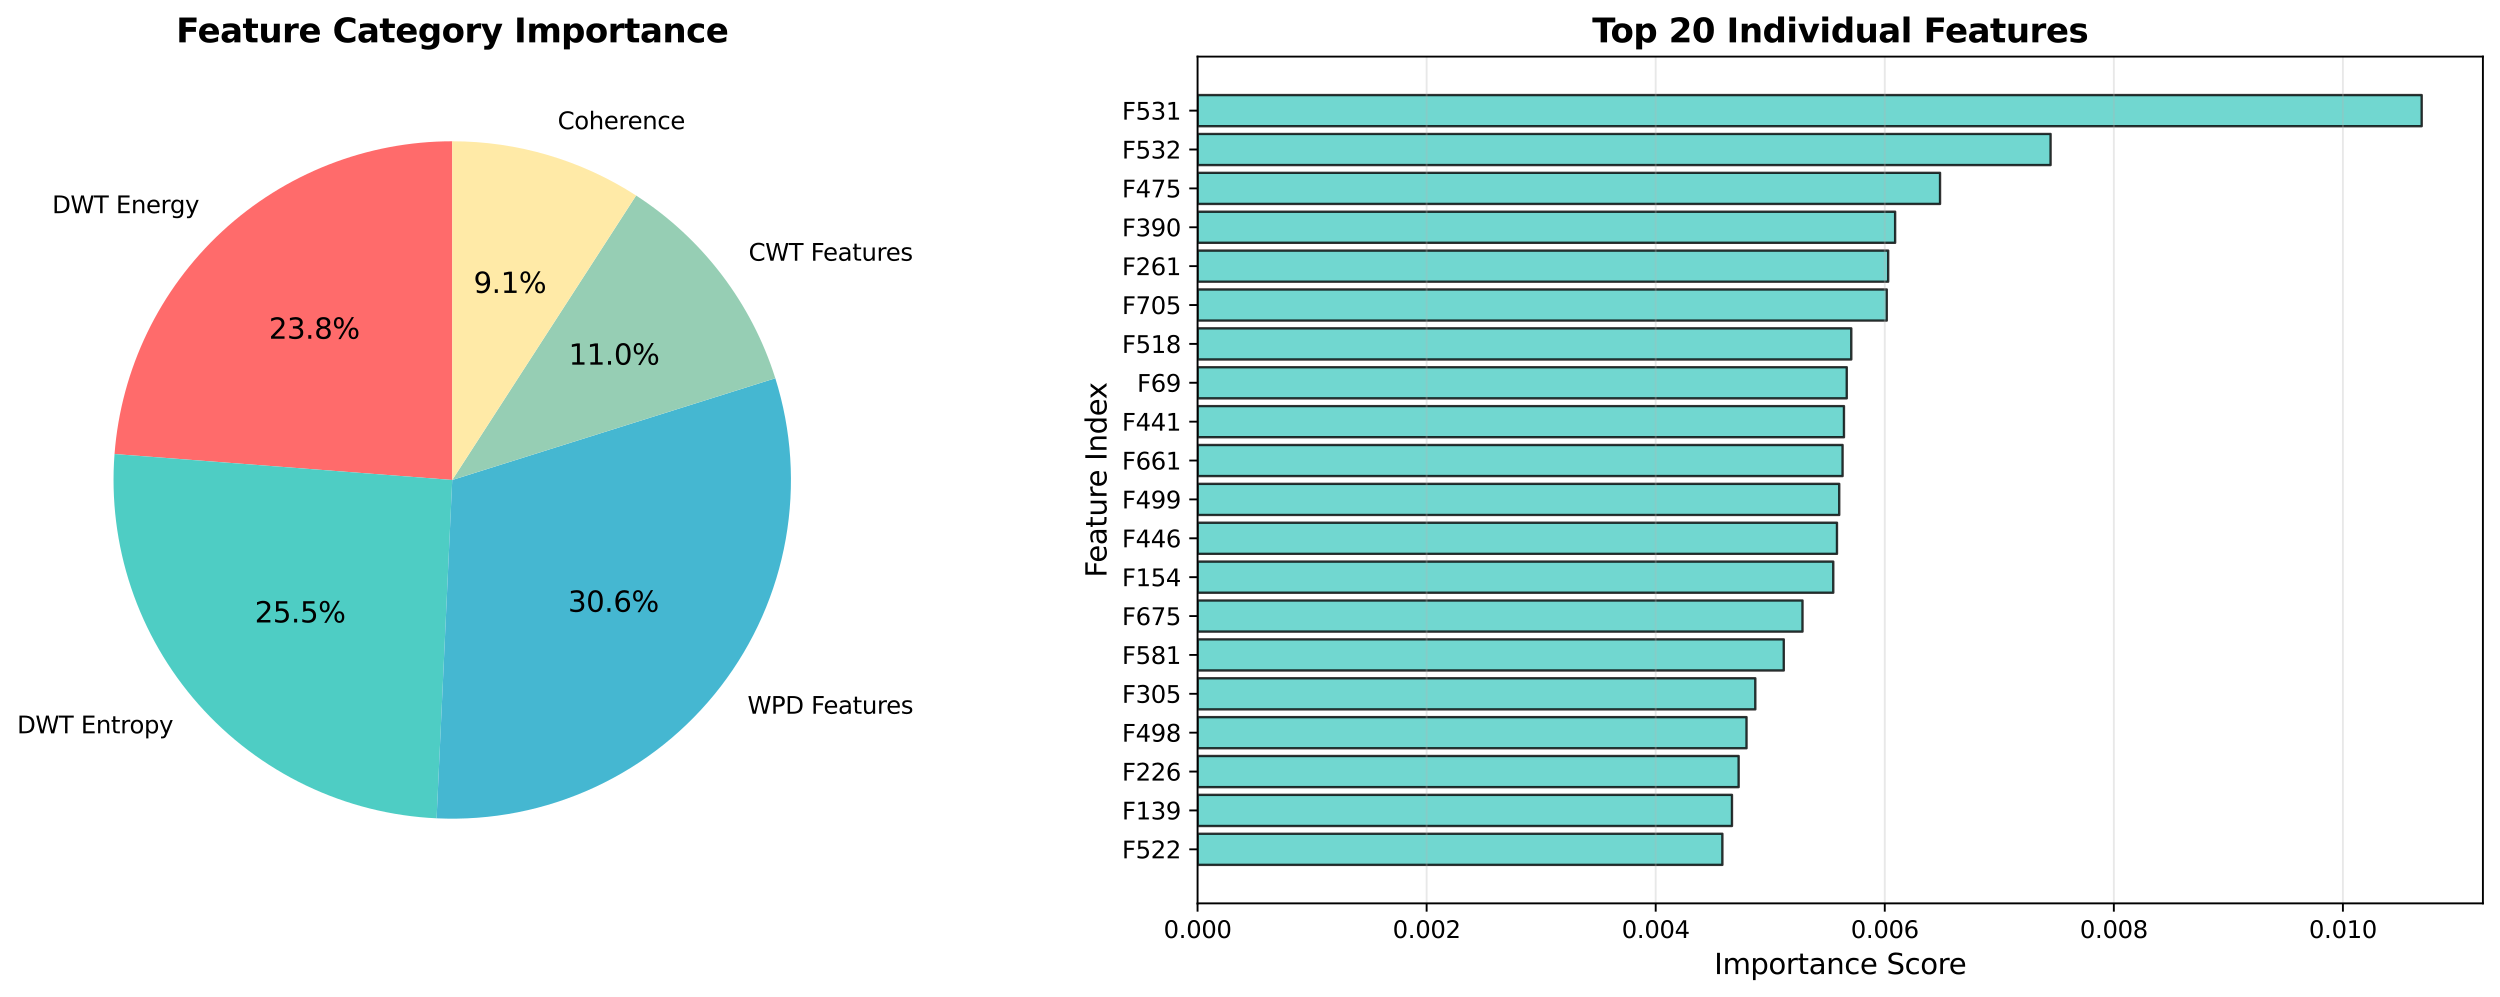 <?xml version="1.0" encoding="utf-8" standalone="no"?>
<!DOCTYPE svg PUBLIC "-//W3C//DTD SVG 1.1//EN"
  "http://www.w3.org/Graphics/SVG/1.1/DTD/svg11.dtd">
<svg xmlns:xlink="http://www.w3.org/1999/xlink" width="1053.065pt" height="420.01pt" viewBox="0 0 1053.065 420.01" xmlns="http://www.w3.org/2000/svg" version="1.1">
 <defs>
  <style type="text/css">*{stroke-linejoin: round; stroke-linecap: butt}</style>
 </defs>
 <g id="figure_1">
  <g id="patch_1">
   <path d="M 0 420.01 
L 1053.065 420.01 
L 1053.065 0 
L 0 0 
z
" style="fill: #ffffff"/>
  </g>
  <g id="axes_1">
   <g id="patch_2">
    <path d="M 190.496 59.506 
C 154.559 59.506 119.916 73.084 93.55 97.503 
C 67.184 121.922 50.994 155.423 48.243 191.254 
L 190.496 202.178 
z
" style="fill: #ff6b6b"/>
   </g>
   <g id="patch_3">
    <path d="M 48.243 191.254 
C 46.78 210.299 49.157 229.446 55.232 247.555 
C 61.307 265.664 70.958 282.371 83.61 296.681 
C 96.263 310.991 111.661 322.615 128.89 330.863 
C 146.118 339.111 164.829 343.816 183.91 344.698 
L 190.496 202.178 
z
" style="fill: #4ecdc4"/>
   </g>
   <g id="patch_4">
    <path d="M 183.91 344.698 
C 206.847 345.758 229.704 341.265 250.534 331.603 
C 271.363 321.94 289.555 307.391 303.559 289.195 
C 317.563 270.999 326.97 249.688 330.978 227.079 
C 334.985 204.47 333.476 181.225 326.58 159.324 
L 190.496 202.178 
z
" style="fill: #45b7d1"/>
   </g>
   <g id="patch_5">
    <path d="M 326.58 159.324 
C 321.625 143.591 313.98 128.837 303.985 115.717 
C 293.99 102.597 281.794 91.309 267.942 82.356 
L 190.496 202.178 
z
" style="fill: #96ceb4"/>
   </g>
   <g id="patch_6">
    <path d="M 267.942 82.356 
C 256.464 74.937 243.978 69.205 230.869 65.337 
C 217.76 61.47 204.163 59.506 190.496 59.506 
L 190.496 202.178 
z
" style="fill: #ffeaa7"/>
   </g>
   <g id="matplotlib.axis_1"/>
   <g id="matplotlib.axis_2"/>
   <g id="text_1">
    <!-- DWT Energy -->
    <g transform="translate(21.97 89.794) scale(0.1 -0.1)">
     <defs>
      <path id="DejaVuSans-44" d="M 1259 4147 
L 1259 519 
L 2022 519 
Q 2988 519 3436 956 
Q 3884 1394 3884 2338 
Q 3884 3275 3436 3711 
Q 2988 4147 2022 4147 
L 1259 4147 
z
M 628 4666 
L 1925 4666 
Q 3281 4666 3915 4102 
Q 4550 3538 4550 2338 
Q 4550 1131 3912 565 
Q 3275 0 1925 0 
L 628 0 
L 628 4666 
z
" transform="scale(0.016)"/>
      <path id="DejaVuSans-57" d="M 213 4666 
L 850 4666 
L 1831 722 
L 2809 4666 
L 3519 4666 
L 4500 722 
L 5478 4666 
L 6119 4666 
L 4947 0 
L 4153 0 
L 3169 4050 
L 2175 0 
L 1381 0 
L 213 4666 
z
" transform="scale(0.016)"/>
      <path id="DejaVuSans-54" d="M -19 4666 
L 3928 4666 
L 3928 4134 
L 2272 4134 
L 2272 0 
L 1638 0 
L 1638 4134 
L -19 4134 
L -19 4666 
z
" transform="scale(0.016)"/>
      <path id="DejaVuSans-20" transform="scale(0.016)"/>
      <path id="DejaVuSans-45" d="M 628 4666 
L 3578 4666 
L 3578 4134 
L 1259 4134 
L 1259 2753 
L 3481 2753 
L 3481 2222 
L 1259 2222 
L 1259 531 
L 3634 531 
L 3634 0 
L 628 0 
L 628 4666 
z
" transform="scale(0.016)"/>
      <path id="DejaVuSans-6e" d="M 3513 2113 
L 3513 0 
L 2938 0 
L 2938 2094 
Q 2938 2591 2744 2837 
Q 2550 3084 2163 3084 
Q 1697 3084 1428 2787 
Q 1159 2491 1159 1978 
L 1159 0 
L 581 0 
L 581 3500 
L 1159 3500 
L 1159 2956 
Q 1366 3272 1645 3428 
Q 1925 3584 2291 3584 
Q 2894 3584 3203 3211 
Q 3513 2838 3513 2113 
z
" transform="scale(0.016)"/>
      <path id="DejaVuSans-65" d="M 3597 1894 
L 3597 1613 
L 953 1613 
Q 991 1019 1311 708 
Q 1631 397 2203 397 
Q 2534 397 2845 478 
Q 3156 559 3463 722 
L 3463 178 
Q 3153 47 2828 -22 
Q 2503 -91 2169 -91 
Q 1331 -91 842 396 
Q 353 884 353 1716 
Q 353 2575 817 3079 
Q 1281 3584 2069 3584 
Q 2775 3584 3186 3129 
Q 3597 2675 3597 1894 
z
M 3022 2063 
Q 3016 2534 2758 2815 
Q 2500 3097 2075 3097 
Q 1594 3097 1305 2825 
Q 1016 2553 972 2059 
L 3022 2063 
z
" transform="scale(0.016)"/>
      <path id="DejaVuSans-72" d="M 2631 2963 
Q 2534 3019 2420 3045 
Q 2306 3072 2169 3072 
Q 1681 3072 1420 2755 
Q 1159 2438 1159 1844 
L 1159 0 
L 581 0 
L 581 3500 
L 1159 3500 
L 1159 2956 
Q 1341 3275 1631 3429 
Q 1922 3584 2338 3584 
Q 2397 3584 2469 3576 
Q 2541 3569 2628 3553 
L 2631 2963 
z
" transform="scale(0.016)"/>
      <path id="DejaVuSans-67" d="M 2906 1791 
Q 2906 2416 2648 2759 
Q 2391 3103 1925 3103 
Q 1463 3103 1205 2759 
Q 947 2416 947 1791 
Q 947 1169 1205 825 
Q 1463 481 1925 481 
Q 2391 481 2648 825 
Q 2906 1169 2906 1791 
z
M 3481 434 
Q 3481 -459 3084 -895 
Q 2688 -1331 1869 -1331 
Q 1566 -1331 1297 -1286 
Q 1028 -1241 775 -1147 
L 775 -588 
Q 1028 -725 1275 -790 
Q 1522 -856 1778 -856 
Q 2344 -856 2625 -561 
Q 2906 -266 2906 331 
L 2906 616 
Q 2728 306 2450 153 
Q 2172 0 1784 0 
Q 1141 0 747 490 
Q 353 981 353 1791 
Q 353 2603 747 3093 
Q 1141 3584 1784 3584 
Q 2172 3584 2450 3431 
Q 2728 3278 2906 2969 
L 2906 3500 
L 3481 3500 
L 3481 434 
z
" transform="scale(0.016)"/>
      <path id="DejaVuSans-79" d="M 2059 -325 
Q 1816 -950 1584 -1140 
Q 1353 -1331 966 -1331 
L 506 -1331 
L 506 -850 
L 844 -850 
Q 1081 -850 1212 -737 
Q 1344 -625 1503 -206 
L 1606 56 
L 191 3500 
L 800 3500 
L 1894 763 
L 2988 3500 
L 3597 3500 
L 2059 -325 
z
" transform="scale(0.016)"/>
     </defs>
     <use xlink:href="#DejaVuSans-44"/>
     <use xlink:href="#DejaVuSans-57" transform="translate(77.002 0)"/>
     <use xlink:href="#DejaVuSans-54" transform="translate(175.879 0)"/>
     <use xlink:href="#DejaVuSans-20" transform="translate(236.963 0)"/>
     <use xlink:href="#DejaVuSans-45" transform="translate(268.75 0)"/>
     <use xlink:href="#DejaVuSans-6e" transform="translate(331.934 0)"/>
     <use xlink:href="#DejaVuSans-65" transform="translate(395.312 0)"/>
     <use xlink:href="#DejaVuSans-72" transform="translate(456.836 0)"/>
     <use xlink:href="#DejaVuSans-67" transform="translate(496.199 0)"/>
     <use xlink:href="#DejaVuSans-79" transform="translate(559.676 0)"/>
    </g>
   </g>
   <g id="text_2">
    <!-- 23.8% -->
    <g transform="translate(113.268 142.684) scale(0.12 -0.12)">
     <defs>
      <path id="DejaVuSans-32" d="M 1228 531 
L 3431 531 
L 3431 0 
L 469 0 
L 469 531 
Q 828 903 1448 1529 
Q 2069 2156 2228 2338 
Q 2531 2678 2651 2914 
Q 2772 3150 2772 3378 
Q 2772 3750 2511 3984 
Q 2250 4219 1831 4219 
Q 1534 4219 1204 4116 
Q 875 4013 500 3803 
L 500 4441 
Q 881 4594 1212 4672 
Q 1544 4750 1819 4750 
Q 2544 4750 2975 4387 
Q 3406 4025 3406 3419 
Q 3406 3131 3298 2873 
Q 3191 2616 2906 2266 
Q 2828 2175 2409 1742 
Q 1991 1309 1228 531 
z
" transform="scale(0.016)"/>
      <path id="DejaVuSans-33" d="M 2597 2516 
Q 3050 2419 3304 2112 
Q 3559 1806 3559 1356 
Q 3559 666 3084 287 
Q 2609 -91 1734 -91 
Q 1441 -91 1130 -33 
Q 819 25 488 141 
L 488 750 
Q 750 597 1062 519 
Q 1375 441 1716 441 
Q 2309 441 2620 675 
Q 2931 909 2931 1356 
Q 2931 1769 2642 2001 
Q 2353 2234 1838 2234 
L 1294 2234 
L 1294 2753 
L 1863 2753 
Q 2328 2753 2575 2939 
Q 2822 3125 2822 3475 
Q 2822 3834 2567 4026 
Q 2313 4219 1838 4219 
Q 1578 4219 1281 4162 
Q 984 4106 628 3988 
L 628 4550 
Q 988 4650 1302 4700 
Q 1616 4750 1894 4750 
Q 2613 4750 3031 4423 
Q 3450 4097 3450 3541 
Q 3450 3153 3228 2886 
Q 3006 2619 2597 2516 
z
" transform="scale(0.016)"/>
      <path id="DejaVuSans-2e" d="M 684 794 
L 1344 794 
L 1344 0 
L 684 0 
L 684 794 
z
" transform="scale(0.016)"/>
      <path id="DejaVuSans-38" d="M 2034 2216 
Q 1584 2216 1326 1975 
Q 1069 1734 1069 1313 
Q 1069 891 1326 650 
Q 1584 409 2034 409 
Q 2484 409 2743 651 
Q 3003 894 3003 1313 
Q 3003 1734 2745 1975 
Q 2488 2216 2034 2216 
z
M 1403 2484 
Q 997 2584 770 2862 
Q 544 3141 544 3541 
Q 544 4100 942 4425 
Q 1341 4750 2034 4750 
Q 2731 4750 3128 4425 
Q 3525 4100 3525 3541 
Q 3525 3141 3298 2862 
Q 3072 2584 2669 2484 
Q 3125 2378 3379 2068 
Q 3634 1759 3634 1313 
Q 3634 634 3220 271 
Q 2806 -91 2034 -91 
Q 1263 -91 848 271 
Q 434 634 434 1313 
Q 434 1759 690 2068 
Q 947 2378 1403 2484 
z
M 1172 3481 
Q 1172 3119 1398 2916 
Q 1625 2713 2034 2713 
Q 2441 2713 2670 2916 
Q 2900 3119 2900 3481 
Q 2900 3844 2670 4047 
Q 2441 4250 2034 4250 
Q 1625 4250 1398 4047 
Q 1172 3844 1172 3481 
z
" transform="scale(0.016)"/>
      <path id="DejaVuSans-25" d="M 4653 2053 
Q 4381 2053 4226 1822 
Q 4072 1591 4072 1178 
Q 4072 772 4226 539 
Q 4381 306 4653 306 
Q 4919 306 5073 539 
Q 5228 772 5228 1178 
Q 5228 1588 5073 1820 
Q 4919 2053 4653 2053 
z
M 4653 2450 
Q 5147 2450 5437 2106 
Q 5728 1763 5728 1178 
Q 5728 594 5436 251 
Q 5144 -91 4653 -91 
Q 4153 -91 3862 251 
Q 3572 594 3572 1178 
Q 3572 1766 3864 2108 
Q 4156 2450 4653 2450 
z
M 1428 4353 
Q 1159 4353 1004 4120 
Q 850 3888 850 3481 
Q 850 3069 1003 2837 
Q 1156 2606 1428 2606 
Q 1700 2606 1854 2837 
Q 2009 3069 2009 3481 
Q 2009 3884 1853 4118 
Q 1697 4353 1428 4353 
z
M 4250 4750 
L 4750 4750 
L 1831 -91 
L 1331 -91 
L 4250 4750 
z
M 1428 4750 
Q 1922 4750 2215 4408 
Q 2509 4066 2509 3481 
Q 2509 2891 2217 2550 
Q 1925 2209 1428 2209 
Q 931 2209 642 2551 
Q 353 2894 353 3481 
Q 353 4063 643 4406 
Q 934 4750 1428 4750 
z
" transform="scale(0.016)"/>
     </defs>
     <use xlink:href="#DejaVuSans-32"/>
     <use xlink:href="#DejaVuSans-33" transform="translate(63.623 0)"/>
     <use xlink:href="#DejaVuSans-2e" transform="translate(127.246 0)"/>
     <use xlink:href="#DejaVuSans-38" transform="translate(159.033 0)"/>
     <use xlink:href="#DejaVuSans-25" transform="translate(222.656 0)"/>
    </g>
   </g>
   <g id="text_3">
    <!-- DWT Entropy -->
    <g transform="translate(7.2 308.891) scale(0.1 -0.1)">
     <defs>
      <path id="DejaVuSans-74" d="M 1172 4494 
L 1172 3500 
L 2356 3500 
L 2356 3053 
L 1172 3053 
L 1172 1153 
Q 1172 725 1289 603 
Q 1406 481 1766 481 
L 2356 481 
L 2356 0 
L 1766 0 
Q 1100 0 847 248 
Q 594 497 594 1153 
L 594 3053 
L 172 3053 
L 172 3500 
L 594 3500 
L 594 4494 
L 1172 4494 
z
" transform="scale(0.016)"/>
      <path id="DejaVuSans-6f" d="M 1959 3097 
Q 1497 3097 1228 2736 
Q 959 2375 959 1747 
Q 959 1119 1226 758 
Q 1494 397 1959 397 
Q 2419 397 2687 759 
Q 2956 1122 2956 1747 
Q 2956 2369 2687 2733 
Q 2419 3097 1959 3097 
z
M 1959 3584 
Q 2709 3584 3137 3096 
Q 3566 2609 3566 1747 
Q 3566 888 3137 398 
Q 2709 -91 1959 -91 
Q 1206 -91 779 398 
Q 353 888 353 1747 
Q 353 2609 779 3096 
Q 1206 3584 1959 3584 
z
" transform="scale(0.016)"/>
      <path id="DejaVuSans-70" d="M 1159 525 
L 1159 -1331 
L 581 -1331 
L 581 3500 
L 1159 3500 
L 1159 2969 
Q 1341 3281 1617 3432 
Q 1894 3584 2278 3584 
Q 2916 3584 3314 3078 
Q 3713 2572 3713 1747 
Q 3713 922 3314 415 
Q 2916 -91 2278 -91 
Q 1894 -91 1617 61 
Q 1341 213 1159 525 
z
M 3116 1747 
Q 3116 2381 2855 2742 
Q 2594 3103 2138 3103 
Q 1681 3103 1420 2742 
Q 1159 2381 1159 1747 
Q 1159 1113 1420 752 
Q 1681 391 2138 391 
Q 2594 391 2855 752 
Q 3116 1113 3116 1747 
z
" transform="scale(0.016)"/>
     </defs>
     <use xlink:href="#DejaVuSans-44"/>
     <use xlink:href="#DejaVuSans-57" transform="translate(77.002 0)"/>
     <use xlink:href="#DejaVuSans-54" transform="translate(175.879 0)"/>
     <use xlink:href="#DejaVuSans-20" transform="translate(236.963 0)"/>
     <use xlink:href="#DejaVuSans-45" transform="translate(268.75 0)"/>
     <use xlink:href="#DejaVuSans-6e" transform="translate(331.934 0)"/>
     <use xlink:href="#DejaVuSans-74" transform="translate(395.312 0)"/>
     <use xlink:href="#DejaVuSans-72" transform="translate(434.521 0)"/>
     <use xlink:href="#DejaVuSans-6f" transform="translate(473.385 0)"/>
     <use xlink:href="#DejaVuSans-70" transform="translate(534.566 0)"/>
     <use xlink:href="#DejaVuSans-79" transform="translate(598.043 0)"/>
    </g>
   </g>
   <g id="text_4">
    <!-- 25.5% -->
    <g transform="translate(107.304 262.191) scale(0.12 -0.12)">
     <defs>
      <path id="DejaVuSans-35" d="M 691 4666 
L 3169 4666 
L 3169 4134 
L 1269 4134 
L 1269 2991 
Q 1406 3038 1543 3061 
Q 1681 3084 1819 3084 
Q 2600 3084 3056 2656 
Q 3513 2228 3513 1497 
Q 3513 744 3044 326 
Q 2575 -91 1722 -91 
Q 1428 -91 1123 -41 
Q 819 9 494 109 
L 494 744 
Q 775 591 1075 516 
Q 1375 441 1709 441 
Q 2250 441 2565 725 
Q 2881 1009 2881 1497 
Q 2881 1984 2565 2268 
Q 2250 2553 1709 2553 
Q 1456 2553 1204 2497 
Q 953 2441 691 2322 
L 691 4666 
z
" transform="scale(0.016)"/>
     </defs>
     <use xlink:href="#DejaVuSans-32"/>
     <use xlink:href="#DejaVuSans-35" transform="translate(63.623 0)"/>
     <use xlink:href="#DejaVuSans-2e" transform="translate(127.246 0)"/>
     <use xlink:href="#DejaVuSans-35" transform="translate(159.033 0)"/>
     <use xlink:href="#DejaVuSans-25" transform="translate(222.656 0)"/>
    </g>
   </g>
   <g id="text_5">
    <!-- WPD Features -->
    <g transform="translate(314.866 300.656) scale(0.1 -0.1)">
     <defs>
      <path id="DejaVuSans-50" d="M 1259 4147 
L 1259 2394 
L 2053 2394 
Q 2494 2394 2734 2622 
Q 2975 2850 2975 3272 
Q 2975 3691 2734 3919 
Q 2494 4147 2053 4147 
L 1259 4147 
z
M 628 4666 
L 2053 4666 
Q 2838 4666 3239 4311 
Q 3641 3956 3641 3272 
Q 3641 2581 3239 2228 
Q 2838 1875 2053 1875 
L 1259 1875 
L 1259 0 
L 628 0 
L 628 4666 
z
" transform="scale(0.016)"/>
      <path id="DejaVuSans-46" d="M 628 4666 
L 3309 4666 
L 3309 4134 
L 1259 4134 
L 1259 2759 
L 3109 2759 
L 3109 2228 
L 1259 2228 
L 1259 0 
L 628 0 
L 628 4666 
z
" transform="scale(0.016)"/>
      <path id="DejaVuSans-61" d="M 2194 1759 
Q 1497 1759 1228 1600 
Q 959 1441 959 1056 
Q 959 750 1161 570 
Q 1363 391 1709 391 
Q 2188 391 2477 730 
Q 2766 1069 2766 1631 
L 2766 1759 
L 2194 1759 
z
M 3341 1997 
L 3341 0 
L 2766 0 
L 2766 531 
Q 2569 213 2275 61 
Q 1981 -91 1556 -91 
Q 1019 -91 701 211 
Q 384 513 384 1019 
Q 384 1609 779 1909 
Q 1175 2209 1959 2209 
L 2766 2209 
L 2766 2266 
Q 2766 2663 2505 2880 
Q 2244 3097 1772 3097 
Q 1472 3097 1187 3025 
Q 903 2953 641 2809 
L 641 3341 
Q 956 3463 1253 3523 
Q 1550 3584 1831 3584 
Q 2591 3584 2966 3190 
Q 3341 2797 3341 1997 
z
" transform="scale(0.016)"/>
      <path id="DejaVuSans-75" d="M 544 1381 
L 544 3500 
L 1119 3500 
L 1119 1403 
Q 1119 906 1312 657 
Q 1506 409 1894 409 
Q 2359 409 2629 706 
Q 2900 1003 2900 1516 
L 2900 3500 
L 3475 3500 
L 3475 0 
L 2900 0 
L 2900 538 
Q 2691 219 2414 64 
Q 2138 -91 1772 -91 
Q 1169 -91 856 284 
Q 544 659 544 1381 
z
M 1991 3584 
L 1991 3584 
z
" transform="scale(0.016)"/>
      <path id="DejaVuSans-73" d="M 2834 3397 
L 2834 2853 
Q 2591 2978 2328 3040 
Q 2066 3103 1784 3103 
Q 1356 3103 1142 2972 
Q 928 2841 928 2578 
Q 928 2378 1081 2264 
Q 1234 2150 1697 2047 
L 1894 2003 
Q 2506 1872 2764 1633 
Q 3022 1394 3022 966 
Q 3022 478 2636 193 
Q 2250 -91 1575 -91 
Q 1294 -91 989 -36 
Q 684 19 347 128 
L 347 722 
Q 666 556 975 473 
Q 1284 391 1588 391 
Q 1994 391 2212 530 
Q 2431 669 2431 922 
Q 2431 1156 2273 1281 
Q 2116 1406 1581 1522 
L 1381 1569 
Q 847 1681 609 1914 
Q 372 2147 372 2553 
Q 372 3047 722 3315 
Q 1072 3584 1716 3584 
Q 2034 3584 2315 3537 
Q 2597 3491 2834 3397 
z
" transform="scale(0.016)"/>
     </defs>
     <use xlink:href="#DejaVuSans-57"/>
     <use xlink:href="#DejaVuSans-50" transform="translate(98.877 0)"/>
     <use xlink:href="#DejaVuSans-44" transform="translate(159.18 0)"/>
     <use xlink:href="#DejaVuSans-20" transform="translate(236.182 0)"/>
     <use xlink:href="#DejaVuSans-46" transform="translate(267.969 0)"/>
     <use xlink:href="#DejaVuSans-65" transform="translate(319.988 0)"/>
     <use xlink:href="#DejaVuSans-61" transform="translate(381.512 0)"/>
     <use xlink:href="#DejaVuSans-74" transform="translate(442.791 0)"/>
     <use xlink:href="#DejaVuSans-75" transform="translate(482 0)"/>
     <use xlink:href="#DejaVuSans-72" transform="translate(545.379 0)"/>
     <use xlink:href="#DejaVuSans-65" transform="translate(584.242 0)"/>
     <use xlink:href="#DejaVuSans-73" transform="translate(645.766 0)"/>
    </g>
   </g>
   <g id="text_6">
    <!-- 30.6% -->
    <g transform="translate(239.274 257.699) scale(0.12 -0.12)">
     <defs>
      <path id="DejaVuSans-30" d="M 2034 4250 
Q 1547 4250 1301 3770 
Q 1056 3291 1056 2328 
Q 1056 1369 1301 889 
Q 1547 409 2034 409 
Q 2525 409 2770 889 
Q 3016 1369 3016 2328 
Q 3016 3291 2770 3770 
Q 2525 4250 2034 4250 
z
M 2034 4750 
Q 2819 4750 3233 4129 
Q 3647 3509 3647 2328 
Q 3647 1150 3233 529 
Q 2819 -91 2034 -91 
Q 1250 -91 836 529 
Q 422 1150 422 2328 
Q 422 3509 836 4129 
Q 1250 4750 2034 4750 
z
" transform="scale(0.016)"/>
      <path id="DejaVuSans-36" d="M 2113 2584 
Q 1688 2584 1439 2293 
Q 1191 2003 1191 1497 
Q 1191 994 1439 701 
Q 1688 409 2113 409 
Q 2538 409 2786 701 
Q 3034 994 3034 1497 
Q 3034 2003 2786 2293 
Q 2538 2584 2113 2584 
z
M 3366 4563 
L 3366 3988 
Q 3128 4100 2886 4159 
Q 2644 4219 2406 4219 
Q 1781 4219 1451 3797 
Q 1122 3375 1075 2522 
Q 1259 2794 1537 2939 
Q 1816 3084 2150 3084 
Q 2853 3084 3261 2657 
Q 3669 2231 3669 1497 
Q 3669 778 3244 343 
Q 2819 -91 2113 -91 
Q 1303 -91 875 529 
Q 447 1150 447 2328 
Q 447 3434 972 4092 
Q 1497 4750 2381 4750 
Q 2619 4750 2861 4703 
Q 3103 4656 3366 4563 
z
" transform="scale(0.016)"/>
     </defs>
     <use xlink:href="#DejaVuSans-33"/>
     <use xlink:href="#DejaVuSans-30" transform="translate(63.623 0)"/>
     <use xlink:href="#DejaVuSans-2e" transform="translate(127.246 0)"/>
     <use xlink:href="#DejaVuSans-36" transform="translate(159.033 0)"/>
     <use xlink:href="#DejaVuSans-25" transform="translate(222.656 0)"/>
    </g>
   </g>
   <g id="text_7">
    <!-- CWT Features -->
    <g transform="translate(315.334 109.83) scale(0.1 -0.1)">
     <defs>
      <path id="DejaVuSans-43" d="M 4122 4306 
L 4122 3641 
Q 3803 3938 3442 4084 
Q 3081 4231 2675 4231 
Q 1875 4231 1450 3742 
Q 1025 3253 1025 2328 
Q 1025 1406 1450 917 
Q 1875 428 2675 428 
Q 3081 428 3442 575 
Q 3803 722 4122 1019 
L 4122 359 
Q 3791 134 3420 21 
Q 3050 -91 2638 -91 
Q 1578 -91 968 557 
Q 359 1206 359 2328 
Q 359 3453 968 4101 
Q 1578 4750 2638 4750 
Q 3056 4750 3426 4639 
Q 3797 4528 4122 4306 
z
" transform="scale(0.016)"/>
     </defs>
     <use xlink:href="#DejaVuSans-43"/>
     <use xlink:href="#DejaVuSans-57" transform="translate(69.824 0)"/>
     <use xlink:href="#DejaVuSans-54" transform="translate(168.701 0)"/>
     <use xlink:href="#DejaVuSans-20" transform="translate(229.785 0)"/>
     <use xlink:href="#DejaVuSans-46" transform="translate(261.572 0)"/>
     <use xlink:href="#DejaVuSans-65" transform="translate(313.592 0)"/>
     <use xlink:href="#DejaVuSans-61" transform="translate(375.115 0)"/>
     <use xlink:href="#DejaVuSans-74" transform="translate(436.395 0)"/>
     <use xlink:href="#DejaVuSans-75" transform="translate(475.604 0)"/>
     <use xlink:href="#DejaVuSans-72" transform="translate(538.982 0)"/>
     <use xlink:href="#DejaVuSans-65" transform="translate(577.846 0)"/>
     <use xlink:href="#DejaVuSans-73" transform="translate(639.369 0)"/>
    </g>
   </g>
   <g id="text_8">
    <!-- 11.0% -->
    <g transform="translate(239.529 153.613) scale(0.12 -0.12)">
     <defs>
      <path id="DejaVuSans-31" d="M 794 531 
L 1825 531 
L 1825 4091 
L 703 3866 
L 703 4441 
L 1819 4666 
L 2450 4666 
L 2450 531 
L 3481 531 
L 3481 0 
L 794 0 
L 794 531 
z
" transform="scale(0.016)"/>
     </defs>
     <use xlink:href="#DejaVuSans-31"/>
     <use xlink:href="#DejaVuSans-31" transform="translate(63.623 0)"/>
     <use xlink:href="#DejaVuSans-2e" transform="translate(127.246 0)"/>
     <use xlink:href="#DejaVuSans-30" transform="translate(159.033 0)"/>
     <use xlink:href="#DejaVuSans-25" transform="translate(222.656 0)"/>
    </g>
   </g>
   <g id="text_9">
    <!-- Coherence -->
    <g transform="translate(234.907 54.413) scale(0.1 -0.1)">
     <defs>
      <path id="DejaVuSans-68" d="M 3513 2113 
L 3513 0 
L 2938 0 
L 2938 2094 
Q 2938 2591 2744 2837 
Q 2550 3084 2163 3084 
Q 1697 3084 1428 2787 
Q 1159 2491 1159 1978 
L 1159 0 
L 581 0 
L 581 4863 
L 1159 4863 
L 1159 2956 
Q 1366 3272 1645 3428 
Q 1925 3584 2291 3584 
Q 2894 3584 3203 3211 
Q 3513 2838 3513 2113 
z
" transform="scale(0.016)"/>
      <path id="DejaVuSans-63" d="M 3122 3366 
L 3122 2828 
Q 2878 2963 2633 3030 
Q 2388 3097 2138 3097 
Q 1578 3097 1268 2742 
Q 959 2388 959 1747 
Q 959 1106 1268 751 
Q 1578 397 2138 397 
Q 2388 397 2633 464 
Q 2878 531 3122 666 
L 3122 134 
Q 2881 22 2623 -34 
Q 2366 -91 2075 -91 
Q 1284 -91 818 406 
Q 353 903 353 1747 
Q 353 2603 823 3093 
Q 1294 3584 2113 3584 
Q 2378 3584 2631 3529 
Q 2884 3475 3122 3366 
z
" transform="scale(0.016)"/>
     </defs>
     <use xlink:href="#DejaVuSans-43"/>
     <use xlink:href="#DejaVuSans-6f" transform="translate(69.824 0)"/>
     <use xlink:href="#DejaVuSans-68" transform="translate(131.006 0)"/>
     <use xlink:href="#DejaVuSans-65" transform="translate(194.385 0)"/>
     <use xlink:href="#DejaVuSans-72" transform="translate(255.908 0)"/>
     <use xlink:href="#DejaVuSans-65" transform="translate(294.771 0)"/>
     <use xlink:href="#DejaVuSans-6e" transform="translate(356.295 0)"/>
     <use xlink:href="#DejaVuSans-63" transform="translate(419.674 0)"/>
     <use xlink:href="#DejaVuSans-65" transform="translate(474.654 0)"/>
    </g>
   </g>
   <g id="text_10">
    <!-- 9.1% -->
    <g transform="translate(199.477 123.385) scale(0.12 -0.12)">
     <defs>
      <path id="DejaVuSans-39" d="M 703 97 
L 703 672 
Q 941 559 1184 500 
Q 1428 441 1663 441 
Q 2288 441 2617 861 
Q 2947 1281 2994 2138 
Q 2813 1869 2534 1725 
Q 2256 1581 1919 1581 
Q 1219 1581 811 2004 
Q 403 2428 403 3163 
Q 403 3881 828 4315 
Q 1253 4750 1959 4750 
Q 2769 4750 3195 4129 
Q 3622 3509 3622 2328 
Q 3622 1225 3098 567 
Q 2575 -91 1691 -91 
Q 1453 -91 1209 -44 
Q 966 3 703 97 
z
M 1959 2075 
Q 2384 2075 2632 2365 
Q 2881 2656 2881 3163 
Q 2881 3666 2632 3958 
Q 2384 4250 1959 4250 
Q 1534 4250 1286 3958 
Q 1038 3666 1038 3163 
Q 1038 2656 1286 2365 
Q 1534 2075 1959 2075 
z
" transform="scale(0.016)"/>
     </defs>
     <use xlink:href="#DejaVuSans-39"/>
     <use xlink:href="#DejaVuSans-2e" transform="translate(63.623 0)"/>
     <use xlink:href="#DejaVuSans-31" transform="translate(95.41 0)"/>
     <use xlink:href="#DejaVuSans-25" transform="translate(159.033 0)"/>
    </g>
   </g>
   <g id="text_11">
    <!-- Feature Category Importance -->
    <g transform="translate(74.209 17.838) scale(0.14 -0.14)">
     <defs>
      <path id="DejaVuSans-Bold-46" d="M 588 4666 
L 3834 4666 
L 3834 3756 
L 1791 3756 
L 1791 2888 
L 3713 2888 
L 3713 1978 
L 1791 1978 
L 1791 0 
L 588 0 
L 588 4666 
z
" transform="scale(0.016)"/>
      <path id="DejaVuSans-Bold-65" d="M 4031 1759 
L 4031 1441 
L 1416 1441 
Q 1456 1047 1700 850 
Q 1944 653 2381 653 
Q 2734 653 3104 758 
Q 3475 863 3866 1075 
L 3866 213 
Q 3469 63 3072 -14 
Q 2675 -91 2278 -91 
Q 1328 -91 801 392 
Q 275 875 275 1747 
Q 275 2603 792 3093 
Q 1309 3584 2216 3584 
Q 3041 3584 3536 3087 
Q 4031 2591 4031 1759 
z
M 2881 2131 
Q 2881 2450 2695 2645 
Q 2509 2841 2209 2841 
Q 1884 2841 1681 2658 
Q 1478 2475 1428 2131 
L 2881 2131 
z
" transform="scale(0.016)"/>
      <path id="DejaVuSans-Bold-61" d="M 2106 1575 
Q 1756 1575 1579 1456 
Q 1403 1338 1403 1106 
Q 1403 894 1545 773 
Q 1688 653 1941 653 
Q 2256 653 2472 879 
Q 2688 1106 2688 1447 
L 2688 1575 
L 2106 1575 
z
M 3816 1997 
L 3816 0 
L 2688 0 
L 2688 519 
Q 2463 200 2181 54 
Q 1900 -91 1497 -91 
Q 953 -91 614 226 
Q 275 544 275 1050 
Q 275 1666 698 1953 
Q 1122 2241 2028 2241 
L 2688 2241 
L 2688 2328 
Q 2688 2594 2478 2717 
Q 2269 2841 1825 2841 
Q 1466 2841 1156 2769 
Q 847 2697 581 2553 
L 581 3406 
Q 941 3494 1303 3539 
Q 1666 3584 2028 3584 
Q 2975 3584 3395 3211 
Q 3816 2838 3816 1997 
z
" transform="scale(0.016)"/>
      <path id="DejaVuSans-Bold-74" d="M 1759 4494 
L 1759 3500 
L 2913 3500 
L 2913 2700 
L 1759 2700 
L 1759 1216 
Q 1759 972 1856 886 
Q 1953 800 2241 800 
L 2816 800 
L 2816 0 
L 1856 0 
Q 1194 0 917 276 
Q 641 553 641 1216 
L 641 2700 
L 84 2700 
L 84 3500 
L 641 3500 
L 641 4494 
L 1759 4494 
z
" transform="scale(0.016)"/>
      <path id="DejaVuSans-Bold-75" d="M 500 1363 
L 500 3500 
L 1625 3500 
L 1625 3150 
Q 1625 2866 1622 2436 
Q 1619 2006 1619 1863 
Q 1619 1441 1641 1255 
Q 1663 1069 1716 984 
Q 1784 875 1895 815 
Q 2006 756 2150 756 
Q 2500 756 2700 1025 
Q 2900 1294 2900 1772 
L 2900 3500 
L 4019 3500 
L 4019 0 
L 2900 0 
L 2900 506 
Q 2647 200 2364 54 
Q 2081 -91 1741 -91 
Q 1134 -91 817 281 
Q 500 653 500 1363 
z
" transform="scale(0.016)"/>
      <path id="DejaVuSans-Bold-72" d="M 3138 2547 
Q 2991 2616 2845 2648 
Q 2700 2681 2553 2681 
Q 2122 2681 1889 2404 
Q 1656 2128 1656 1613 
L 1656 0 
L 538 0 
L 538 3500 
L 1656 3500 
L 1656 2925 
Q 1872 3269 2151 3426 
Q 2431 3584 2822 3584 
Q 2878 3584 2943 3579 
Q 3009 3575 3134 3559 
L 3138 2547 
z
" transform="scale(0.016)"/>
      <path id="DejaVuSans-Bold-20" transform="scale(0.016)"/>
      <path id="DejaVuSans-Bold-43" d="M 4288 256 
Q 3956 84 3597 -3 
Q 3238 -91 2847 -91 
Q 1681 -91 1000 561 
Q 319 1213 319 2328 
Q 319 3447 1000 4098 
Q 1681 4750 2847 4750 
Q 3238 4750 3597 4662 
Q 3956 4575 4288 4403 
L 4288 3438 
Q 3953 3666 3628 3772 
Q 3303 3878 2944 3878 
Q 2300 3878 1931 3465 
Q 1563 3053 1563 2328 
Q 1563 1606 1931 1193 
Q 2300 781 2944 781 
Q 3303 781 3628 887 
Q 3953 994 4288 1222 
L 4288 256 
z
" transform="scale(0.016)"/>
      <path id="DejaVuSans-Bold-67" d="M 2919 594 
Q 2688 288 2409 144 
Q 2131 0 1766 0 
Q 1125 0 706 504 
Q 288 1009 288 1791 
Q 288 2575 706 3076 
Q 1125 3578 1766 3578 
Q 2131 3578 2409 3434 
Q 2688 3291 2919 2981 
L 2919 3500 
L 4044 3500 
L 4044 353 
Q 4044 -491 3511 -936 
Q 2978 -1381 1966 -1381 
Q 1638 -1381 1331 -1331 
Q 1025 -1281 716 -1178 
L 716 -306 
Q 1009 -475 1290 -558 
Q 1572 -641 1856 -641 
Q 2406 -641 2662 -400 
Q 2919 -159 2919 353 
L 2919 594 
z
M 2181 2772 
Q 1834 2772 1640 2515 
Q 1447 2259 1447 1791 
Q 1447 1309 1634 1061 
Q 1822 813 2181 813 
Q 2531 813 2725 1069 
Q 2919 1325 2919 1791 
Q 2919 2259 2725 2515 
Q 2531 2772 2181 2772 
z
" transform="scale(0.016)"/>
      <path id="DejaVuSans-Bold-6f" d="M 2203 2784 
Q 1831 2784 1636 2517 
Q 1441 2250 1441 1747 
Q 1441 1244 1636 976 
Q 1831 709 2203 709 
Q 2569 709 2762 976 
Q 2956 1244 2956 1747 
Q 2956 2250 2762 2517 
Q 2569 2784 2203 2784 
z
M 2203 3584 
Q 3106 3584 3614 3096 
Q 4122 2609 4122 1747 
Q 4122 884 3614 396 
Q 3106 -91 2203 -91 
Q 1297 -91 786 396 
Q 275 884 275 1747 
Q 275 2609 786 3096 
Q 1297 3584 2203 3584 
z
" transform="scale(0.016)"/>
      <path id="DejaVuSans-Bold-79" d="M 78 3500 
L 1197 3500 
L 2138 1125 
L 2938 3500 
L 4056 3500 
L 2584 -331 
Q 2363 -916 2067 -1148 
Q 1772 -1381 1288 -1381 
L 641 -1381 
L 641 -647 
L 991 -647 
Q 1275 -647 1404 -556 
Q 1534 -466 1606 -231 
L 1638 -134 
L 78 3500 
z
" transform="scale(0.016)"/>
      <path id="DejaVuSans-Bold-49" d="M 588 4666 
L 1791 4666 
L 1791 0 
L 588 0 
L 588 4666 
z
" transform="scale(0.016)"/>
      <path id="DejaVuSans-Bold-6d" d="M 3781 2919 
Q 3994 3244 4286 3414 
Q 4578 3584 4928 3584 
Q 5531 3584 5847 3212 
Q 6163 2841 6163 2131 
L 6163 0 
L 5038 0 
L 5038 1825 
Q 5041 1866 5042 1909 
Q 5044 1953 5044 2034 
Q 5044 2406 4934 2573 
Q 4825 2741 4581 2741 
Q 4263 2741 4089 2478 
Q 3916 2216 3909 1719 
L 3909 0 
L 2784 0 
L 2784 1825 
Q 2784 2406 2684 2573 
Q 2584 2741 2328 2741 
Q 2006 2741 1831 2477 
Q 1656 2213 1656 1722 
L 1656 0 
L 531 0 
L 531 3500 
L 1656 3500 
L 1656 2988 
Q 1863 3284 2130 3434 
Q 2397 3584 2719 3584 
Q 3081 3584 3359 3409 
Q 3638 3234 3781 2919 
z
" transform="scale(0.016)"/>
      <path id="DejaVuSans-Bold-70" d="M 1656 506 
L 1656 -1331 
L 538 -1331 
L 538 3500 
L 1656 3500 
L 1656 2988 
Q 1888 3294 2169 3439 
Q 2450 3584 2816 3584 
Q 3463 3584 3878 3070 
Q 4294 2556 4294 1747 
Q 4294 938 3878 423 
Q 3463 -91 2816 -91 
Q 2450 -91 2169 54 
Q 1888 200 1656 506 
z
M 2400 2772 
Q 2041 2772 1848 2508 
Q 1656 2244 1656 1747 
Q 1656 1250 1848 986 
Q 2041 722 2400 722 
Q 2759 722 2948 984 
Q 3138 1247 3138 1747 
Q 3138 2247 2948 2509 
Q 2759 2772 2400 2772 
z
" transform="scale(0.016)"/>
      <path id="DejaVuSans-Bold-6e" d="M 4056 2131 
L 4056 0 
L 2931 0 
L 2931 347 
L 2931 1631 
Q 2931 2084 2911 2256 
Q 2891 2428 2841 2509 
Q 2775 2619 2662 2680 
Q 2550 2741 2406 2741 
Q 2056 2741 1856 2470 
Q 1656 2200 1656 1722 
L 1656 0 
L 538 0 
L 538 3500 
L 1656 3500 
L 1656 2988 
Q 1909 3294 2193 3439 
Q 2478 3584 2822 3584 
Q 3428 3584 3742 3212 
Q 4056 2841 4056 2131 
z
" transform="scale(0.016)"/>
      <path id="DejaVuSans-Bold-63" d="M 3366 3391 
L 3366 2478 
Q 3138 2634 2908 2709 
Q 2678 2784 2431 2784 
Q 1963 2784 1702 2511 
Q 1441 2238 1441 1747 
Q 1441 1256 1702 982 
Q 1963 709 2431 709 
Q 2694 709 2930 787 
Q 3166 866 3366 1019 
L 3366 103 
Q 3103 6 2833 -42 
Q 2563 -91 2291 -91 
Q 1344 -91 809 395 
Q 275 881 275 1747 
Q 275 2613 809 3098 
Q 1344 3584 2291 3584 
Q 2566 3584 2833 3536 
Q 3100 3488 3366 3391 
z
" transform="scale(0.016)"/>
     </defs>
     <use xlink:href="#DejaVuSans-Bold-46"/>
     <use xlink:href="#DejaVuSans-Bold-65" transform="translate(64.311 0)"/>
     <use xlink:href="#DejaVuSans-Bold-61" transform="translate(132.133 0)"/>
     <use xlink:href="#DejaVuSans-Bold-74" transform="translate(199.613 0)"/>
     <use xlink:href="#DejaVuSans-Bold-75" transform="translate(247.416 0)"/>
     <use xlink:href="#DejaVuSans-Bold-72" transform="translate(318.607 0)"/>
     <use xlink:href="#DejaVuSans-Bold-65" transform="translate(367.924 0)"/>
     <use xlink:href="#DejaVuSans-Bold-20" transform="translate(435.746 0)"/>
     <use xlink:href="#DejaVuSans-Bold-43" transform="translate(470.561 0)"/>
     <use xlink:href="#DejaVuSans-Bold-61" transform="translate(543.949 0)"/>
     <use xlink:href="#DejaVuSans-Bold-74" transform="translate(611.43 0)"/>
     <use xlink:href="#DejaVuSans-Bold-65" transform="translate(659.232 0)"/>
     <use xlink:href="#DejaVuSans-Bold-67" transform="translate(727.055 0)"/>
     <use xlink:href="#DejaVuSans-Bold-6f" transform="translate(798.637 0)"/>
     <use xlink:href="#DejaVuSans-Bold-72" transform="translate(867.338 0)"/>
     <use xlink:href="#DejaVuSans-Bold-79" transform="translate(916.654 0)"/>
     <use xlink:href="#DejaVuSans-Bold-20" transform="translate(981.84 0)"/>
     <use xlink:href="#DejaVuSans-Bold-49" transform="translate(1016.654 0)"/>
     <use xlink:href="#DejaVuSans-Bold-6d" transform="translate(1053.861 0)"/>
     <use xlink:href="#DejaVuSans-Bold-70" transform="translate(1158.061 0)"/>
     <use xlink:href="#DejaVuSans-Bold-6f" transform="translate(1229.643 0)"/>
     <use xlink:href="#DejaVuSans-Bold-72" transform="translate(1298.344 0)"/>
     <use xlink:href="#DejaVuSans-Bold-74" transform="translate(1347.66 0)"/>
     <use xlink:href="#DejaVuSans-Bold-61" transform="translate(1395.463 0)"/>
     <use xlink:href="#DejaVuSans-Bold-6e" transform="translate(1462.943 0)"/>
     <use xlink:href="#DejaVuSans-Bold-63" transform="translate(1534.135 0)"/>
     <use xlink:href="#DejaVuSans-Bold-65" transform="translate(1593.412 0)"/>
    </g>
   </g>
  </g>
  <g id="axes_2">
   <g id="patch_7">
    <path d="M 504.444 380.518 
L 1045.865 380.518 
L 1045.865 23.838 
L 504.444 23.838 
z
" style="fill: #ffffff"/>
   </g>
   <g id="patch_8">
    <path d="M 504.444 364.305 
L 725.51 364.305 
L 725.51 351.204 
L 504.444 351.204 
z
" clip-path="url(#paaec63440e)" style="fill: #4ecdc4; opacity: 0.8; stroke: #000000; stroke-linejoin: miter"/>
   </g>
   <g id="patch_9">
    <path d="M 504.444 347.929 
L 729.554 347.929 
L 729.554 334.827 
L 504.444 334.827 
z
" clip-path="url(#paaec63440e)" style="fill: #4ecdc4; opacity: 0.8; stroke: #000000; stroke-linejoin: miter"/>
   </g>
   <g id="patch_10">
    <path d="M 504.444 331.552 
L 732.362 331.552 
L 732.362 318.451 
L 504.444 318.451 
z
" clip-path="url(#paaec63440e)" style="fill: #4ecdc4; opacity: 0.8; stroke: #000000; stroke-linejoin: miter"/>
   </g>
   <g id="patch_11">
    <path d="M 504.444 315.176 
L 735.684 315.176 
L 735.684 302.074 
L 504.444 302.074 
z
" clip-path="url(#paaec63440e)" style="fill: #4ecdc4; opacity: 0.8; stroke: #000000; stroke-linejoin: miter"/>
   </g>
   <g id="patch_12">
    <path d="M 504.444 298.799 
L 739.382 298.799 
L 739.382 285.698 
L 504.444 285.698 
z
" clip-path="url(#paaec63440e)" style="fill: #4ecdc4; opacity: 0.8; stroke: #000000; stroke-linejoin: miter"/>
   </g>
   <g id="patch_13">
    <path d="M 504.444 282.423 
L 751.376 282.423 
L 751.376 269.321 
L 504.444 269.321 
z
" clip-path="url(#paaec63440e)" style="fill: #4ecdc4; opacity: 0.8; stroke: #000000; stroke-linejoin: miter"/>
   </g>
   <g id="patch_14">
    <path d="M 504.444 266.046 
L 759.262 266.046 
L 759.262 252.945 
L 504.444 252.945 
z
" clip-path="url(#paaec63440e)" style="fill: #4ecdc4; opacity: 0.8; stroke: #000000; stroke-linejoin: miter"/>
   </g>
   <g id="patch_15">
    <path d="M 504.444 249.67 
L 772.221 249.67 
L 772.221 236.568 
L 504.444 236.568 
z
" clip-path="url(#paaec63440e)" style="fill: #4ecdc4; opacity: 0.8; stroke: #000000; stroke-linejoin: miter"/>
   </g>
   <g id="patch_16">
    <path d="M 504.444 233.293 
L 773.782 233.293 
L 773.782 220.192 
L 504.444 220.192 
z
" clip-path="url(#paaec63440e)" style="fill: #4ecdc4; opacity: 0.8; stroke: #000000; stroke-linejoin: miter"/>
   </g>
   <g id="patch_17">
    <path d="M 504.444 216.917 
L 774.734 216.917 
L 774.734 203.815 
L 504.444 203.815 
z
" clip-path="url(#paaec63440e)" style="fill: #4ecdc4; opacity: 0.8; stroke: #000000; stroke-linejoin: miter"/>
   </g>
   <g id="patch_18">
    <path d="M 504.444 200.54 
L 776.143 200.54 
L 776.143 187.439 
L 504.444 187.439 
z
" clip-path="url(#paaec63440e)" style="fill: #4ecdc4; opacity: 0.8; stroke: #000000; stroke-linejoin: miter"/>
   </g>
   <g id="patch_19">
    <path d="M 504.444 184.164 
L 776.727 184.164 
L 776.727 171.062 
L 504.444 171.062 
z
" clip-path="url(#paaec63440e)" style="fill: #4ecdc4; opacity: 0.8; stroke: #000000; stroke-linejoin: miter"/>
   </g>
   <g id="patch_20">
    <path d="M 504.444 167.787 
L 777.907 167.787 
L 777.907 154.686 
L 504.444 154.686 
z
" clip-path="url(#paaec63440e)" style="fill: #4ecdc4; opacity: 0.8; stroke: #000000; stroke-linejoin: miter"/>
   </g>
   <g id="patch_21">
    <path d="M 504.444 151.411 
L 779.808 151.411 
L 779.808 138.309 
L 504.444 138.309 
z
" clip-path="url(#paaec63440e)" style="fill: #4ecdc4; opacity: 0.8; stroke: #000000; stroke-linejoin: miter"/>
   </g>
   <g id="patch_22">
    <path d="M 504.444 135.034 
L 794.756 135.034 
L 794.756 121.933 
L 504.444 121.933 
z
" clip-path="url(#paaec63440e)" style="fill: #4ecdc4; opacity: 0.8; stroke: #000000; stroke-linejoin: miter"/>
   </g>
   <g id="patch_23">
    <path d="M 504.444 118.658 
L 795.347 118.658 
L 795.347 105.557 
L 504.444 105.557 
z
" clip-path="url(#paaec63440e)" style="fill: #4ecdc4; opacity: 0.8; stroke: #000000; stroke-linejoin: miter"/>
   </g>
   <g id="patch_24">
    <path d="M 504.444 102.281 
L 798.277 102.281 
L 798.277 89.18 
L 504.444 89.18 
z
" clip-path="url(#paaec63440e)" style="fill: #4ecdc4; opacity: 0.8; stroke: #000000; stroke-linejoin: miter"/>
   </g>
   <g id="patch_25">
    <path d="M 504.444 85.905 
L 817.195 85.905 
L 817.195 72.804 
L 504.444 72.804 
z
" clip-path="url(#paaec63440e)" style="fill: #4ecdc4; opacity: 0.8; stroke: #000000; stroke-linejoin: miter"/>
   </g>
   <g id="patch_26">
    <path d="M 504.444 69.528 
L 863.761 69.528 
L 863.761 56.427 
L 504.444 56.427 
z
" clip-path="url(#paaec63440e)" style="fill: #4ecdc4; opacity: 0.8; stroke: #000000; stroke-linejoin: miter"/>
   </g>
   <g id="patch_27">
    <path d="M 504.444 53.152 
L 1020.083 53.152 
L 1020.083 40.051 
L 504.444 40.051 
z
" clip-path="url(#paaec63440e)" style="fill: #4ecdc4; opacity: 0.8; stroke: #000000; stroke-linejoin: miter"/>
   </g>
   <g id="matplotlib.axis_3">
    <g id="xtick_1">
     <g id="line2d_1">
      <path d="M 504.444 380.518 
L 504.444 23.838 
" clip-path="url(#paaec63440e)" style="fill: none; stroke: #b0b0b0; stroke-opacity: 0.3; stroke-width: 0.8; stroke-linecap: square"/>
     </g>
     <g id="line2d_2">
      <defs>
       <path id="mca9de2da63" d="M 0 0 
L 0 3.5 
" style="stroke: #000000; stroke-width: 0.8"/>
      </defs>
      <g>
       <use xlink:href="#mca9de2da63" x="504.444" y="380.518" style="stroke: #000000; stroke-width: 0.8"/>
      </g>
     </g>
     <g id="text_12">
      <!-- 0.000 -->
      <g transform="translate(490.13 395.116) scale(0.1 -0.1)">
       <use xlink:href="#DejaVuSans-30"/>
       <use xlink:href="#DejaVuSans-2e" transform="translate(63.623 0)"/>
       <use xlink:href="#DejaVuSans-30" transform="translate(95.41 0)"/>
       <use xlink:href="#DejaVuSans-30" transform="translate(159.033 0)"/>
       <use xlink:href="#DejaVuSans-30" transform="translate(222.656 0)"/>
      </g>
     </g>
    </g>
    <g id="xtick_2">
     <g id="line2d_3">
      <path d="M 600.935 380.518 
L 600.935 23.838 
" clip-path="url(#paaec63440e)" style="fill: none; stroke: #b0b0b0; stroke-opacity: 0.3; stroke-width: 0.8; stroke-linecap: square"/>
     </g>
     <g id="line2d_4">
      <g>
       <use xlink:href="#mca9de2da63" x="600.935" y="380.518" style="stroke: #000000; stroke-width: 0.8"/>
      </g>
     </g>
     <g id="text_13">
      <!-- 0.002 -->
      <g transform="translate(586.62 395.116) scale(0.1 -0.1)">
       <use xlink:href="#DejaVuSans-30"/>
       <use xlink:href="#DejaVuSans-2e" transform="translate(63.623 0)"/>
       <use xlink:href="#DejaVuSans-30" transform="translate(95.41 0)"/>
       <use xlink:href="#DejaVuSans-30" transform="translate(159.033 0)"/>
       <use xlink:href="#DejaVuSans-32" transform="translate(222.656 0)"/>
      </g>
     </g>
    </g>
    <g id="xtick_3">
     <g id="line2d_5">
      <path d="M 697.425 380.518 
L 697.425 23.838 
" clip-path="url(#paaec63440e)" style="fill: none; stroke: #b0b0b0; stroke-opacity: 0.3; stroke-width: 0.8; stroke-linecap: square"/>
     </g>
     <g id="line2d_6">
      <g>
       <use xlink:href="#mca9de2da63" x="697.425" y="380.518" style="stroke: #000000; stroke-width: 0.8"/>
      </g>
     </g>
     <g id="text_14">
      <!-- 0.004 -->
      <g transform="translate(683.111 395.116) scale(0.1 -0.1)">
       <defs>
        <path id="DejaVuSans-34" d="M 2419 4116 
L 825 1625 
L 2419 1625 
L 2419 4116 
z
M 2253 4666 
L 3047 4666 
L 3047 1625 
L 3713 1625 
L 3713 1100 
L 3047 1100 
L 3047 0 
L 2419 0 
L 2419 1100 
L 313 1100 
L 313 1709 
L 2253 4666 
z
" transform="scale(0.016)"/>
       </defs>
       <use xlink:href="#DejaVuSans-30"/>
       <use xlink:href="#DejaVuSans-2e" transform="translate(63.623 0)"/>
       <use xlink:href="#DejaVuSans-30" transform="translate(95.41 0)"/>
       <use xlink:href="#DejaVuSans-30" transform="translate(159.033 0)"/>
       <use xlink:href="#DejaVuSans-34" transform="translate(222.656 0)"/>
      </g>
     </g>
    </g>
    <g id="xtick_4">
     <g id="line2d_7">
      <path d="M 793.915 380.518 
L 793.915 23.838 
" clip-path="url(#paaec63440e)" style="fill: none; stroke: #b0b0b0; stroke-opacity: 0.3; stroke-width: 0.8; stroke-linecap: square"/>
     </g>
     <g id="line2d_8">
      <g>
       <use xlink:href="#mca9de2da63" x="793.915" y="380.518" style="stroke: #000000; stroke-width: 0.8"/>
      </g>
     </g>
     <g id="text_15">
      <!-- 0.006 -->
      <g transform="translate(779.601 395.116) scale(0.1 -0.1)">
       <use xlink:href="#DejaVuSans-30"/>
       <use xlink:href="#DejaVuSans-2e" transform="translate(63.623 0)"/>
       <use xlink:href="#DejaVuSans-30" transform="translate(95.41 0)"/>
       <use xlink:href="#DejaVuSans-30" transform="translate(159.033 0)"/>
       <use xlink:href="#DejaVuSans-36" transform="translate(222.656 0)"/>
      </g>
     </g>
    </g>
    <g id="xtick_5">
     <g id="line2d_9">
      <path d="M 890.405 380.518 
L 890.405 23.838 
" clip-path="url(#paaec63440e)" style="fill: none; stroke: #b0b0b0; stroke-opacity: 0.3; stroke-width: 0.8; stroke-linecap: square"/>
     </g>
     <g id="line2d_10">
      <g>
       <use xlink:href="#mca9de2da63" x="890.405" y="380.518" style="stroke: #000000; stroke-width: 0.8"/>
      </g>
     </g>
     <g id="text_16">
      <!-- 0.008 -->
      <g transform="translate(876.091 395.116) scale(0.1 -0.1)">
       <use xlink:href="#DejaVuSans-30"/>
       <use xlink:href="#DejaVuSans-2e" transform="translate(63.623 0)"/>
       <use xlink:href="#DejaVuSans-30" transform="translate(95.41 0)"/>
       <use xlink:href="#DejaVuSans-30" transform="translate(159.033 0)"/>
       <use xlink:href="#DejaVuSans-38" transform="translate(222.656 0)"/>
      </g>
     </g>
    </g>
    <g id="xtick_6">
     <g id="line2d_11">
      <path d="M 986.895 380.518 
L 986.895 23.838 
" clip-path="url(#paaec63440e)" style="fill: none; stroke: #b0b0b0; stroke-opacity: 0.3; stroke-width: 0.8; stroke-linecap: square"/>
     </g>
     <g id="line2d_12">
      <g>
       <use xlink:href="#mca9de2da63" x="986.895" y="380.518" style="stroke: #000000; stroke-width: 0.8"/>
      </g>
     </g>
     <g id="text_17">
      <!-- 0.010 -->
      <g transform="translate(972.581 395.116) scale(0.1 -0.1)">
       <use xlink:href="#DejaVuSans-30"/>
       <use xlink:href="#DejaVuSans-2e" transform="translate(63.623 0)"/>
       <use xlink:href="#DejaVuSans-30" transform="translate(95.41 0)"/>
       <use xlink:href="#DejaVuSans-31" transform="translate(159.033 0)"/>
       <use xlink:href="#DejaVuSans-30" transform="translate(222.656 0)"/>
      </g>
     </g>
    </g>
    <g id="text_18">
     <!-- Importance Score -->
     <g transform="translate(722.061 410.314) scale(0.12 -0.12)">
      <defs>
       <path id="DejaVuSans-49" d="M 628 4666 
L 1259 4666 
L 1259 0 
L 628 0 
L 628 4666 
z
" transform="scale(0.016)"/>
       <path id="DejaVuSans-6d" d="M 3328 2828 
Q 3544 3216 3844 3400 
Q 4144 3584 4550 3584 
Q 5097 3584 5394 3201 
Q 5691 2819 5691 2113 
L 5691 0 
L 5113 0 
L 5113 2094 
Q 5113 2597 4934 2840 
Q 4756 3084 4391 3084 
Q 3944 3084 3684 2787 
Q 3425 2491 3425 1978 
L 3425 0 
L 2847 0 
L 2847 2094 
Q 2847 2600 2669 2842 
Q 2491 3084 2119 3084 
Q 1678 3084 1418 2786 
Q 1159 2488 1159 1978 
L 1159 0 
L 581 0 
L 581 3500 
L 1159 3500 
L 1159 2956 
Q 1356 3278 1631 3431 
Q 1906 3584 2284 3584 
Q 2666 3584 2933 3390 
Q 3200 3197 3328 2828 
z
" transform="scale(0.016)"/>
       <path id="DejaVuSans-53" d="M 3425 4513 
L 3425 3897 
Q 3066 4069 2747 4153 
Q 2428 4238 2131 4238 
Q 1616 4238 1336 4038 
Q 1056 3838 1056 3469 
Q 1056 3159 1242 3001 
Q 1428 2844 1947 2747 
L 2328 2669 
Q 3034 2534 3370 2195 
Q 3706 1856 3706 1288 
Q 3706 609 3251 259 
Q 2797 -91 1919 -91 
Q 1588 -91 1214 -16 
Q 841 59 441 206 
L 441 856 
Q 825 641 1194 531 
Q 1563 422 1919 422 
Q 2459 422 2753 634 
Q 3047 847 3047 1241 
Q 3047 1584 2836 1778 
Q 2625 1972 2144 2069 
L 1759 2144 
Q 1053 2284 737 2584 
Q 422 2884 422 3419 
Q 422 4038 858 4394 
Q 1294 4750 2059 4750 
Q 2388 4750 2728 4690 
Q 3069 4631 3425 4513 
z
" transform="scale(0.016)"/>
      </defs>
      <use xlink:href="#DejaVuSans-49"/>
      <use xlink:href="#DejaVuSans-6d" transform="translate(29.492 0)"/>
      <use xlink:href="#DejaVuSans-70" transform="translate(126.904 0)"/>
      <use xlink:href="#DejaVuSans-6f" transform="translate(190.381 0)"/>
      <use xlink:href="#DejaVuSans-72" transform="translate(251.562 0)"/>
      <use xlink:href="#DejaVuSans-74" transform="translate(292.676 0)"/>
      <use xlink:href="#DejaVuSans-61" transform="translate(331.885 0)"/>
      <use xlink:href="#DejaVuSans-6e" transform="translate(393.164 0)"/>
      <use xlink:href="#DejaVuSans-63" transform="translate(456.543 0)"/>
      <use xlink:href="#DejaVuSans-65" transform="translate(511.523 0)"/>
      <use xlink:href="#DejaVuSans-20" transform="translate(573.047 0)"/>
      <use xlink:href="#DejaVuSans-53" transform="translate(604.834 0)"/>
      <use xlink:href="#DejaVuSans-63" transform="translate(668.311 0)"/>
      <use xlink:href="#DejaVuSans-6f" transform="translate(723.291 0)"/>
      <use xlink:href="#DejaVuSans-72" transform="translate(784.473 0)"/>
      <use xlink:href="#DejaVuSans-65" transform="translate(823.336 0)"/>
     </g>
    </g>
   </g>
   <g id="matplotlib.axis_4">
    <g id="ytick_1">
     <g id="line2d_13">
      <defs>
       <path id="mc44390ee63" d="M 0 0 
L -3.5 0 
" style="stroke: #000000; stroke-width: 0.8"/>
      </defs>
      <g>
       <use xlink:href="#mc44390ee63" x="504.444" y="357.754" style="stroke: #000000; stroke-width: 0.8"/>
      </g>
     </g>
     <g id="text_19">
      <!-- F522 -->
      <g transform="translate(472.605 361.554) scale(0.1 -0.1)">
       <use xlink:href="#DejaVuSans-46"/>
       <use xlink:href="#DejaVuSans-35" transform="translate(57.52 0)"/>
       <use xlink:href="#DejaVuSans-32" transform="translate(121.143 0)"/>
       <use xlink:href="#DejaVuSans-32" transform="translate(184.766 0)"/>
      </g>
     </g>
    </g>
    <g id="ytick_2">
     <g id="line2d_14">
      <g>
       <use xlink:href="#mc44390ee63" x="504.444" y="341.378" style="stroke: #000000; stroke-width: 0.8"/>
      </g>
     </g>
     <g id="text_20">
      <!-- F139 -->
      <g transform="translate(472.605 345.177) scale(0.1 -0.1)">
       <use xlink:href="#DejaVuSans-46"/>
       <use xlink:href="#DejaVuSans-31" transform="translate(57.52 0)"/>
       <use xlink:href="#DejaVuSans-33" transform="translate(121.143 0)"/>
       <use xlink:href="#DejaVuSans-39" transform="translate(184.766 0)"/>
      </g>
     </g>
    </g>
    <g id="ytick_3">
     <g id="line2d_15">
      <g>
       <use xlink:href="#mc44390ee63" x="504.444" y="325.002" style="stroke: #000000; stroke-width: 0.8"/>
      </g>
     </g>
     <g id="text_21">
      <!-- F226 -->
      <g transform="translate(472.605 328.801) scale(0.1 -0.1)">
       <use xlink:href="#DejaVuSans-46"/>
       <use xlink:href="#DejaVuSans-32" transform="translate(57.52 0)"/>
       <use xlink:href="#DejaVuSans-32" transform="translate(121.143 0)"/>
       <use xlink:href="#DejaVuSans-36" transform="translate(184.766 0)"/>
      </g>
     </g>
    </g>
    <g id="ytick_4">
     <g id="line2d_16">
      <g>
       <use xlink:href="#mc44390ee63" x="504.444" y="308.625" style="stroke: #000000; stroke-width: 0.8"/>
      </g>
     </g>
     <g id="text_22">
      <!-- F498 -->
      <g transform="translate(472.605 312.424) scale(0.1 -0.1)">
       <use xlink:href="#DejaVuSans-46"/>
       <use xlink:href="#DejaVuSans-34" transform="translate(57.52 0)"/>
       <use xlink:href="#DejaVuSans-39" transform="translate(121.143 0)"/>
       <use xlink:href="#DejaVuSans-38" transform="translate(184.766 0)"/>
      </g>
     </g>
    </g>
    <g id="ytick_5">
     <g id="line2d_17">
      <g>
       <use xlink:href="#mc44390ee63" x="504.444" y="292.249" style="stroke: #000000; stroke-width: 0.8"/>
      </g>
     </g>
     <g id="text_23">
      <!-- F305 -->
      <g transform="translate(472.605 296.048) scale(0.1 -0.1)">
       <use xlink:href="#DejaVuSans-46"/>
       <use xlink:href="#DejaVuSans-33" transform="translate(57.52 0)"/>
       <use xlink:href="#DejaVuSans-30" transform="translate(121.143 0)"/>
       <use xlink:href="#DejaVuSans-35" transform="translate(184.766 0)"/>
      </g>
     </g>
    </g>
    <g id="ytick_6">
     <g id="line2d_18">
      <g>
       <use xlink:href="#mc44390ee63" x="504.444" y="275.872" style="stroke: #000000; stroke-width: 0.8"/>
      </g>
     </g>
     <g id="text_24">
      <!-- F581 -->
      <g transform="translate(472.605 279.671) scale(0.1 -0.1)">
       <use xlink:href="#DejaVuSans-46"/>
       <use xlink:href="#DejaVuSans-35" transform="translate(57.52 0)"/>
       <use xlink:href="#DejaVuSans-38" transform="translate(121.143 0)"/>
       <use xlink:href="#DejaVuSans-31" transform="translate(184.766 0)"/>
      </g>
     </g>
    </g>
    <g id="ytick_7">
     <g id="line2d_19">
      <g>
       <use xlink:href="#mc44390ee63" x="504.444" y="259.496" style="stroke: #000000; stroke-width: 0.8"/>
      </g>
     </g>
     <g id="text_25">
      <!-- F675 -->
      <g transform="translate(472.605 263.295) scale(0.1 -0.1)">
       <defs>
        <path id="DejaVuSans-37" d="M 525 4666 
L 3525 4666 
L 3525 4397 
L 1831 0 
L 1172 0 
L 2766 4134 
L 525 4134 
L 525 4666 
z
" transform="scale(0.016)"/>
       </defs>
       <use xlink:href="#DejaVuSans-46"/>
       <use xlink:href="#DejaVuSans-36" transform="translate(57.52 0)"/>
       <use xlink:href="#DejaVuSans-37" transform="translate(121.143 0)"/>
       <use xlink:href="#DejaVuSans-35" transform="translate(184.766 0)"/>
      </g>
     </g>
    </g>
    <g id="ytick_8">
     <g id="line2d_20">
      <g>
       <use xlink:href="#mc44390ee63" x="504.444" y="243.119" style="stroke: #000000; stroke-width: 0.8"/>
      </g>
     </g>
     <g id="text_26">
      <!-- F154 -->
      <g transform="translate(472.605 246.918) scale(0.1 -0.1)">
       <use xlink:href="#DejaVuSans-46"/>
       <use xlink:href="#DejaVuSans-31" transform="translate(57.52 0)"/>
       <use xlink:href="#DejaVuSans-35" transform="translate(121.143 0)"/>
       <use xlink:href="#DejaVuSans-34" transform="translate(184.766 0)"/>
      </g>
     </g>
    </g>
    <g id="ytick_9">
     <g id="line2d_21">
      <g>
       <use xlink:href="#mc44390ee63" x="504.444" y="226.743" style="stroke: #000000; stroke-width: 0.8"/>
      </g>
     </g>
     <g id="text_27">
      <!-- F446 -->
      <g transform="translate(472.605 230.542) scale(0.1 -0.1)">
       <use xlink:href="#DejaVuSans-46"/>
       <use xlink:href="#DejaVuSans-34" transform="translate(57.52 0)"/>
       <use xlink:href="#DejaVuSans-34" transform="translate(121.143 0)"/>
       <use xlink:href="#DejaVuSans-36" transform="translate(184.766 0)"/>
      </g>
     </g>
    </g>
    <g id="ytick_10">
     <g id="line2d_22">
      <g>
       <use xlink:href="#mc44390ee63" x="504.444" y="210.366" style="stroke: #000000; stroke-width: 0.8"/>
      </g>
     </g>
     <g id="text_28">
      <!-- F499 -->
      <g transform="translate(472.605 214.165) scale(0.1 -0.1)">
       <use xlink:href="#DejaVuSans-46"/>
       <use xlink:href="#DejaVuSans-34" transform="translate(57.52 0)"/>
       <use xlink:href="#DejaVuSans-39" transform="translate(121.143 0)"/>
       <use xlink:href="#DejaVuSans-39" transform="translate(184.766 0)"/>
      </g>
     </g>
    </g>
    <g id="ytick_11">
     <g id="line2d_23">
      <g>
       <use xlink:href="#mc44390ee63" x="504.444" y="193.99" style="stroke: #000000; stroke-width: 0.8"/>
      </g>
     </g>
     <g id="text_29">
      <!-- F661 -->
      <g transform="translate(472.605 197.789) scale(0.1 -0.1)">
       <use xlink:href="#DejaVuSans-46"/>
       <use xlink:href="#DejaVuSans-36" transform="translate(57.52 0)"/>
       <use xlink:href="#DejaVuSans-36" transform="translate(121.143 0)"/>
       <use xlink:href="#DejaVuSans-31" transform="translate(184.766 0)"/>
      </g>
     </g>
    </g>
    <g id="ytick_12">
     <g id="line2d_24">
      <g>
       <use xlink:href="#mc44390ee63" x="504.444" y="177.613" style="stroke: #000000; stroke-width: 0.8"/>
      </g>
     </g>
     <g id="text_30">
      <!-- F441 -->
      <g transform="translate(472.605 181.412) scale(0.1 -0.1)">
       <use xlink:href="#DejaVuSans-46"/>
       <use xlink:href="#DejaVuSans-34" transform="translate(57.52 0)"/>
       <use xlink:href="#DejaVuSans-34" transform="translate(121.143 0)"/>
       <use xlink:href="#DejaVuSans-31" transform="translate(184.766 0)"/>
      </g>
     </g>
    </g>
    <g id="ytick_13">
     <g id="line2d_25">
      <g>
       <use xlink:href="#mc44390ee63" x="504.444" y="161.237" style="stroke: #000000; stroke-width: 0.8"/>
      </g>
     </g>
     <g id="text_31">
      <!-- F69 -->
      <g transform="translate(478.968 165.036) scale(0.1 -0.1)">
       <use xlink:href="#DejaVuSans-46"/>
       <use xlink:href="#DejaVuSans-36" transform="translate(57.52 0)"/>
       <use xlink:href="#DejaVuSans-39" transform="translate(121.143 0)"/>
      </g>
     </g>
    </g>
    <g id="ytick_14">
     <g id="line2d_26">
      <g>
       <use xlink:href="#mc44390ee63" x="504.444" y="144.86" style="stroke: #000000; stroke-width: 0.8"/>
      </g>
     </g>
     <g id="text_32">
      <!-- F518 -->
      <g transform="translate(472.605 148.659) scale(0.1 -0.1)">
       <use xlink:href="#DejaVuSans-46"/>
       <use xlink:href="#DejaVuSans-35" transform="translate(57.52 0)"/>
       <use xlink:href="#DejaVuSans-31" transform="translate(121.143 0)"/>
       <use xlink:href="#DejaVuSans-38" transform="translate(184.766 0)"/>
      </g>
     </g>
    </g>
    <g id="ytick_15">
     <g id="line2d_27">
      <g>
       <use xlink:href="#mc44390ee63" x="504.444" y="128.484" style="stroke: #000000; stroke-width: 0.8"/>
      </g>
     </g>
     <g id="text_33">
      <!-- F705 -->
      <g transform="translate(472.605 132.283) scale(0.1 -0.1)">
       <use xlink:href="#DejaVuSans-46"/>
       <use xlink:href="#DejaVuSans-37" transform="translate(57.52 0)"/>
       <use xlink:href="#DejaVuSans-30" transform="translate(121.143 0)"/>
       <use xlink:href="#DejaVuSans-35" transform="translate(184.766 0)"/>
      </g>
     </g>
    </g>
    <g id="ytick_16">
     <g id="line2d_28">
      <g>
       <use xlink:href="#mc44390ee63" x="504.444" y="112.107" style="stroke: #000000; stroke-width: 0.8"/>
      </g>
     </g>
     <g id="text_34">
      <!-- F261 -->
      <g transform="translate(472.605 115.906) scale(0.1 -0.1)">
       <use xlink:href="#DejaVuSans-46"/>
       <use xlink:href="#DejaVuSans-32" transform="translate(57.52 0)"/>
       <use xlink:href="#DejaVuSans-36" transform="translate(121.143 0)"/>
       <use xlink:href="#DejaVuSans-31" transform="translate(184.766 0)"/>
      </g>
     </g>
    </g>
    <g id="ytick_17">
     <g id="line2d_29">
      <g>
       <use xlink:href="#mc44390ee63" x="504.444" y="95.731" style="stroke: #000000; stroke-width: 0.8"/>
      </g>
     </g>
     <g id="text_35">
      <!-- F390 -->
      <g transform="translate(472.605 99.53) scale(0.1 -0.1)">
       <use xlink:href="#DejaVuSans-46"/>
       <use xlink:href="#DejaVuSans-33" transform="translate(57.52 0)"/>
       <use xlink:href="#DejaVuSans-39" transform="translate(121.143 0)"/>
       <use xlink:href="#DejaVuSans-30" transform="translate(184.766 0)"/>
      </g>
     </g>
    </g>
    <g id="ytick_18">
     <g id="line2d_30">
      <g>
       <use xlink:href="#mc44390ee63" x="504.444" y="79.354" style="stroke: #000000; stroke-width: 0.8"/>
      </g>
     </g>
     <g id="text_36">
      <!-- F475 -->
      <g transform="translate(472.605 83.153) scale(0.1 -0.1)">
       <use xlink:href="#DejaVuSans-46"/>
       <use xlink:href="#DejaVuSans-34" transform="translate(57.52 0)"/>
       <use xlink:href="#DejaVuSans-37" transform="translate(121.143 0)"/>
       <use xlink:href="#DejaVuSans-35" transform="translate(184.766 0)"/>
      </g>
     </g>
    </g>
    <g id="ytick_19">
     <g id="line2d_31">
      <g>
       <use xlink:href="#mc44390ee63" x="504.444" y="62.978" style="stroke: #000000; stroke-width: 0.8"/>
      </g>
     </g>
     <g id="text_37">
      <!-- F532 -->
      <g transform="translate(472.605 66.777) scale(0.1 -0.1)">
       <use xlink:href="#DejaVuSans-46"/>
       <use xlink:href="#DejaVuSans-35" transform="translate(57.52 0)"/>
       <use xlink:href="#DejaVuSans-33" transform="translate(121.143 0)"/>
       <use xlink:href="#DejaVuSans-32" transform="translate(184.766 0)"/>
      </g>
     </g>
    </g>
    <g id="ytick_20">
     <g id="line2d_32">
      <g>
       <use xlink:href="#mc44390ee63" x="504.444" y="46.601" style="stroke: #000000; stroke-width: 0.8"/>
      </g>
     </g>
     <g id="text_38">
      <!-- F531 -->
      <g transform="translate(472.605 50.4) scale(0.1 -0.1)">
       <use xlink:href="#DejaVuSans-46"/>
       <use xlink:href="#DejaVuSans-35" transform="translate(57.52 0)"/>
       <use xlink:href="#DejaVuSans-33" transform="translate(121.143 0)"/>
       <use xlink:href="#DejaVuSans-31" transform="translate(184.766 0)"/>
      </g>
     </g>
    </g>
    <g id="text_39">
     <!-- Feature Index -->
     <g transform="translate(466.11 243.272) rotate(-90) scale(0.12 -0.12)">
      <defs>
       <path id="DejaVuSans-64" d="M 2906 2969 
L 2906 4863 
L 3481 4863 
L 3481 0 
L 2906 0 
L 2906 525 
Q 2725 213 2448 61 
Q 2172 -91 1784 -91 
Q 1150 -91 751 415 
Q 353 922 353 1747 
Q 353 2572 751 3078 
Q 1150 3584 1784 3584 
Q 2172 3584 2448 3432 
Q 2725 3281 2906 2969 
z
M 947 1747 
Q 947 1113 1208 752 
Q 1469 391 1925 391 
Q 2381 391 2643 752 
Q 2906 1113 2906 1747 
Q 2906 2381 2643 2742 
Q 2381 3103 1925 3103 
Q 1469 3103 1208 2742 
Q 947 2381 947 1747 
z
" transform="scale(0.016)"/>
       <path id="DejaVuSans-78" d="M 3513 3500 
L 2247 1797 
L 3578 0 
L 2900 0 
L 1881 1375 
L 863 0 
L 184 0 
L 1544 1831 
L 300 3500 
L 978 3500 
L 1906 2253 
L 2834 3500 
L 3513 3500 
z
" transform="scale(0.016)"/>
      </defs>
      <use xlink:href="#DejaVuSans-46"/>
      <use xlink:href="#DejaVuSans-65" transform="translate(52.02 0)"/>
      <use xlink:href="#DejaVuSans-61" transform="translate(113.543 0)"/>
      <use xlink:href="#DejaVuSans-74" transform="translate(174.822 0)"/>
      <use xlink:href="#DejaVuSans-75" transform="translate(214.031 0)"/>
      <use xlink:href="#DejaVuSans-72" transform="translate(277.41 0)"/>
      <use xlink:href="#DejaVuSans-65" transform="translate(316.273 0)"/>
      <use xlink:href="#DejaVuSans-20" transform="translate(377.797 0)"/>
      <use xlink:href="#DejaVuSans-49" transform="translate(409.584 0)"/>
      <use xlink:href="#DejaVuSans-6e" transform="translate(439.076 0)"/>
      <use xlink:href="#DejaVuSans-64" transform="translate(502.455 0)"/>
      <use xlink:href="#DejaVuSans-65" transform="translate(565.932 0)"/>
      <use xlink:href="#DejaVuSans-78" transform="translate(625.705 0)"/>
     </g>
    </g>
   </g>
   <g id="patch_28">
    <path d="M 504.444 380.518 
L 504.444 23.838 
" style="fill: none; stroke: #000000; stroke-width: 0.8; stroke-linejoin: miter; stroke-linecap: square"/>
   </g>
   <g id="patch_29">
    <path d="M 1045.865 380.518 
L 1045.865 23.838 
" style="fill: none; stroke: #000000; stroke-width: 0.8; stroke-linejoin: miter; stroke-linecap: square"/>
   </g>
   <g id="patch_30">
    <path d="M 504.444 380.518 
L 1045.865 380.518 
" style="fill: none; stroke: #000000; stroke-width: 0.8; stroke-linejoin: miter; stroke-linecap: square"/>
   </g>
   <g id="patch_31">
    <path d="M 504.444 23.838 
L 1045.865 23.838 
" style="fill: none; stroke: #000000; stroke-width: 0.8; stroke-linejoin: miter; stroke-linecap: square"/>
   </g>
   <g id="text_40">
    <!-- Top 20 Individual Features -->
    <g transform="translate(670.69 17.838) scale(0.14 -0.14)">
     <defs>
      <path id="DejaVuSans-Bold-54" d="M 31 4666 
L 4331 4666 
L 4331 3756 
L 2784 3756 
L 2784 0 
L 1581 0 
L 1581 3756 
L 31 3756 
L 31 4666 
z
" transform="scale(0.016)"/>
      <path id="DejaVuSans-Bold-32" d="M 1844 884 
L 3897 884 
L 3897 0 
L 506 0 
L 506 884 
L 2209 2388 
Q 2438 2594 2547 2791 
Q 2656 2988 2656 3200 
Q 2656 3528 2436 3728 
Q 2216 3928 1850 3928 
Q 1569 3928 1234 3808 
Q 900 3688 519 3450 
L 519 4475 
Q 925 4609 1322 4679 
Q 1719 4750 2100 4750 
Q 2938 4750 3402 4381 
Q 3866 4013 3866 3353 
Q 3866 2972 3669 2642 
Q 3472 2313 2841 1759 
L 1844 884 
z
" transform="scale(0.016)"/>
      <path id="DejaVuSans-Bold-30" d="M 2944 2338 
Q 2944 3213 2780 3570 
Q 2616 3928 2228 3928 
Q 1841 3928 1675 3570 
Q 1509 3213 1509 2338 
Q 1509 1453 1675 1090 
Q 1841 728 2228 728 
Q 2613 728 2778 1090 
Q 2944 1453 2944 2338 
z
M 4147 2328 
Q 4147 1169 3647 539 
Q 3147 -91 2228 -91 
Q 1306 -91 806 539 
Q 306 1169 306 2328 
Q 306 3491 806 4120 
Q 1306 4750 2228 4750 
Q 3147 4750 3647 4120 
Q 4147 3491 4147 2328 
z
" transform="scale(0.016)"/>
      <path id="DejaVuSans-Bold-64" d="M 2919 2988 
L 2919 4863 
L 4044 4863 
L 4044 0 
L 2919 0 
L 2919 506 
Q 2688 197 2409 53 
Q 2131 -91 1766 -91 
Q 1119 -91 703 423 
Q 288 938 288 1747 
Q 288 2556 703 3070 
Q 1119 3584 1766 3584 
Q 2128 3584 2408 3439 
Q 2688 3294 2919 2988 
z
M 2181 722 
Q 2541 722 2730 984 
Q 2919 1247 2919 1747 
Q 2919 2247 2730 2509 
Q 2541 2772 2181 2772 
Q 1825 2772 1636 2509 
Q 1447 2247 1447 1747 
Q 1447 1247 1636 984 
Q 1825 722 2181 722 
z
" transform="scale(0.016)"/>
      <path id="DejaVuSans-Bold-69" d="M 538 3500 
L 1656 3500 
L 1656 0 
L 538 0 
L 538 3500 
z
M 538 4863 
L 1656 4863 
L 1656 3950 
L 538 3950 
L 538 4863 
z
" transform="scale(0.016)"/>
      <path id="DejaVuSans-Bold-76" d="M 97 3500 
L 1216 3500 
L 2088 1081 
L 2956 3500 
L 4078 3500 
L 2700 0 
L 1472 0 
L 97 3500 
z
" transform="scale(0.016)"/>
      <path id="DejaVuSans-Bold-6c" d="M 538 4863 
L 1656 4863 
L 1656 0 
L 538 0 
L 538 4863 
z
" transform="scale(0.016)"/>
      <path id="DejaVuSans-Bold-73" d="M 3272 3391 
L 3272 2541 
Q 2913 2691 2578 2766 
Q 2244 2841 1947 2841 
Q 1628 2841 1473 2761 
Q 1319 2681 1319 2516 
Q 1319 2381 1436 2309 
Q 1553 2238 1856 2203 
L 2053 2175 
Q 2913 2066 3209 1816 
Q 3506 1566 3506 1031 
Q 3506 472 3093 190 
Q 2681 -91 1863 -91 
Q 1516 -91 1145 -36 
Q 775 19 384 128 
L 384 978 
Q 719 816 1070 734 
Q 1422 653 1784 653 
Q 2113 653 2278 743 
Q 2444 834 2444 1013 
Q 2444 1163 2330 1236 
Q 2216 1309 1875 1350 
L 1678 1375 
Q 931 1469 631 1722 
Q 331 1975 331 2491 
Q 331 3047 712 3315 
Q 1094 3584 1881 3584 
Q 2191 3584 2531 3537 
Q 2872 3491 3272 3391 
z
" transform="scale(0.016)"/>
     </defs>
     <use xlink:href="#DejaVuSans-Bold-54"/>
     <use xlink:href="#DejaVuSans-Bold-6f" transform="translate(54.963 0)"/>
     <use xlink:href="#DejaVuSans-Bold-70" transform="translate(123.664 0)"/>
     <use xlink:href="#DejaVuSans-Bold-20" transform="translate(195.246 0)"/>
     <use xlink:href="#DejaVuSans-Bold-32" transform="translate(230.061 0)"/>
     <use xlink:href="#DejaVuSans-Bold-30" transform="translate(299.641 0)"/>
     <use xlink:href="#DejaVuSans-Bold-20" transform="translate(369.221 0)"/>
     <use xlink:href="#DejaVuSans-Bold-49" transform="translate(404.035 0)"/>
     <use xlink:href="#DejaVuSans-Bold-6e" transform="translate(441.242 0)"/>
     <use xlink:href="#DejaVuSans-Bold-64" transform="translate(512.434 0)"/>
     <use xlink:href="#DejaVuSans-Bold-69" transform="translate(584.016 0)"/>
     <use xlink:href="#DejaVuSans-Bold-76" transform="translate(618.293 0)"/>
     <use xlink:href="#DejaVuSans-Bold-69" transform="translate(683.479 0)"/>
     <use xlink:href="#DejaVuSans-Bold-64" transform="translate(717.756 0)"/>
     <use xlink:href="#DejaVuSans-Bold-75" transform="translate(789.338 0)"/>
     <use xlink:href="#DejaVuSans-Bold-61" transform="translate(860.529 0)"/>
     <use xlink:href="#DejaVuSans-Bold-6c" transform="translate(928.01 0)"/>
     <use xlink:href="#DejaVuSans-Bold-20" transform="translate(962.287 0)"/>
     <use xlink:href="#DejaVuSans-Bold-46" transform="translate(997.102 0)"/>
     <use xlink:href="#DejaVuSans-Bold-65" transform="translate(1061.412 0)"/>
     <use xlink:href="#DejaVuSans-Bold-61" transform="translate(1129.234 0)"/>
     <use xlink:href="#DejaVuSans-Bold-74" transform="translate(1196.715 0)"/>
     <use xlink:href="#DejaVuSans-Bold-75" transform="translate(1244.518 0)"/>
     <use xlink:href="#DejaVuSans-Bold-72" transform="translate(1315.709 0)"/>
     <use xlink:href="#DejaVuSans-Bold-65" transform="translate(1365.025 0)"/>
     <use xlink:href="#DejaVuSans-Bold-73" transform="translate(1432.848 0)"/>
    </g>
   </g>
  </g>
 </g>
 <defs>
  <clipPath id="paaec63440e">
   <rect x="504.444" y="23.838" width="541.421" height="356.68"/>
  </clipPath>
 </defs>
</svg>
